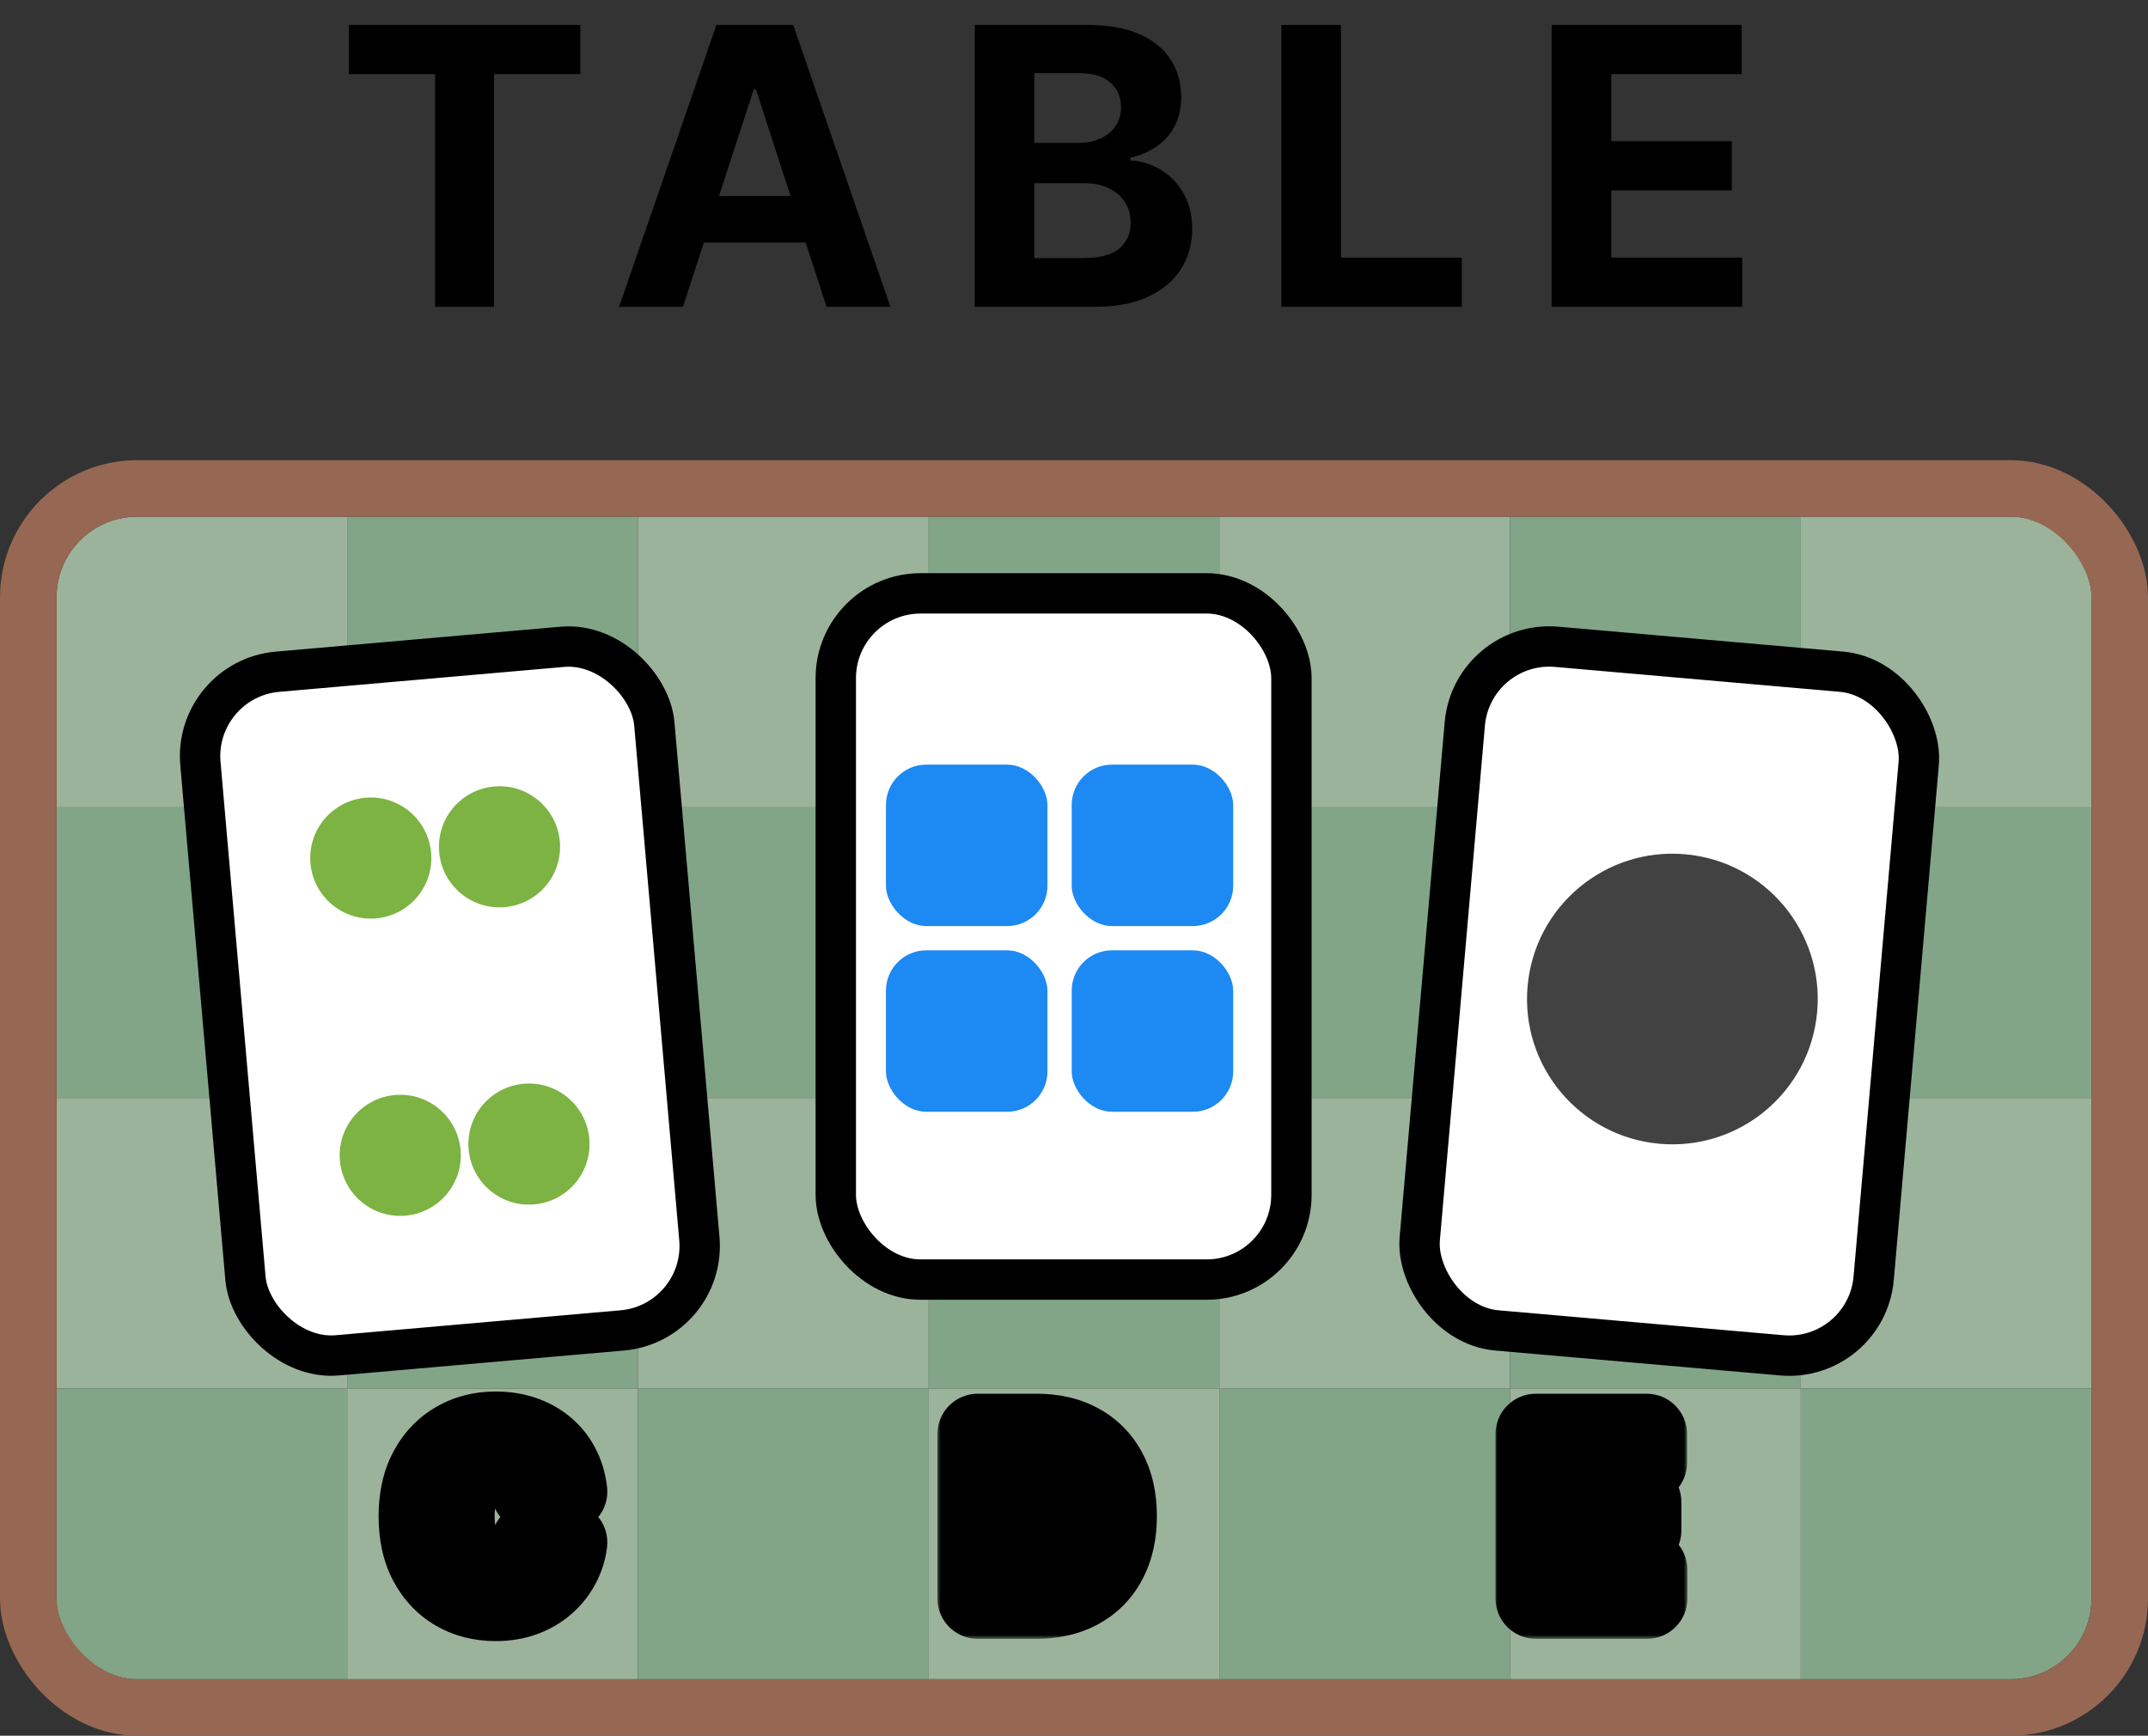 <svg width="266" height="215" viewBox="0 0 266 215" fill="none" xmlns="http://www.w3.org/2000/svg">
<rect x="0" y="0" width="266" height="215" fill="#333333" stroke="none"/>
<g clip-path="url(#clip0_154_8774)">
<path d="M43 64L7 64L7 100L43 100L43 64Z" fill="#9BB39B"/>
<path d="M79 64L43 64L43 100L79 100L79 64Z" fill="#82A588"/>
<path d="M115 64L79 64L79 100L115 100L115 64Z" fill="#9BB39B"/>
<path d="M151 64L115 64L115 100L151 100L151 64Z" fill="#82A588"/>
<path d="M187 64L151 64L151 100L187 100L187 64Z" fill="#9BB39B"/>
<path d="M223 64L187 64L187 100L223 100L223 64Z" fill="#82A588"/>
<path d="M259 64L223 64L223 100L259 100L259 64Z" fill="#9BB39B"/>
<path d="M43 100L7 100L7 136L43 136L43 100Z" fill="#82A588"/>
<path d="M79 100L43 100L43 136L79 136L79 100Z" fill="#9BB39B"/>
<path d="M115 100L79 100L79 136L115 136L115 100Z" fill="#82A588"/>
<path d="M151 100L115 100L115 136L151 136L151 100Z" fill="#9BB39B"/>
<path d="M187 100L151 100L151 136L187 136L187 100Z" fill="#82A588"/>
<path d="M223 100L187 100L187 136L223 136L223 100Z" fill="#9BB39B"/>
<path d="M259 100L223 100L223 136L259 136L259 100Z" fill="#82A588"/>
<path d="M43 136L7 136L7 172L43 172L43 136Z" fill="#9BB39B"/>
<path d="M79 136L43 136L43 172L79 172L79 136Z" fill="#82A588"/>
<path d="M115 136L79 136L79 172L115 172L115 136Z" fill="#9BB39B"/>
<path d="M151 136L115 136L115 172L151 172L151 136Z" fill="#82A588"/>
<path d="M187 136L151 136L151 172L187 172L187 136Z" fill="#9BB39B"/>
<path d="M223 136L187 136L187 172L223 172L223 136Z" fill="#82A588"/>
<path d="M259 136L223 136L223 172L259 172L259 136Z" fill="#9BB39B"/>
<path d="M43 172L7 172L7 208L43 208L43 172Z" fill="#82A588"/>
<path d="M79 172L43 172L43 208L79 208L79 172Z" fill="#9BB39B"/>
<path d="M115 172L79 172L79 208L115 208L115 172Z" fill="#82A588"/>
<path d="M151 172L115 172L115 208L151 208L151 172Z" fill="#9BB39B"/>
<path d="M187 172L151 172L151 208L187 208L187 172Z" fill="#82A588"/>
<path d="M223 172L187 172L187 208L223 208L223 172Z" fill="#9BB39B"/>
<path d="M259 172L223 172L223 208L259 208L259 172Z" fill="#82A588"/>
</g>
<rect x="3.5" y="60.5" width="259" height="151" rx="13.5" stroke="#966753" stroke-width="7"/>
<path d="M43.193 9.176L43.193 3.091L71.864 3.091L71.864 9.176L61.176 9.176L61.176 38L53.881 38L53.881 9.176L43.193 9.176ZM84.577 38L76.668 38L88.719 3.091L98.23 3.091L110.264 38L102.355 38L93.611 11.068L93.338 11.068L84.577 38ZM84.082 24.278L102.764 24.278L102.764 30.04L84.082 30.04L84.082 24.278ZM120.706 38L120.706 3.091L134.683 3.091C137.251 3.091 139.393 3.472 141.109 4.233C142.825 4.994 144.115 6.051 144.979 7.403C145.842 8.744 146.274 10.29 146.274 12.04C146.274 13.403 146.001 14.602 145.456 15.636C144.911 16.659 144.161 17.5 143.206 18.159C142.263 18.807 141.183 19.267 139.967 19.54L139.967 19.881C141.297 19.938 142.541 20.312 143.7 21.006C144.871 21.699 145.82 22.671 146.547 23.921C147.274 25.159 147.638 26.636 147.638 28.352C147.638 30.205 147.178 31.858 146.257 33.312C145.348 34.756 144.001 35.898 142.217 36.739C140.433 37.58 138.234 38 135.621 38L120.706 38ZM128.087 31.966L134.104 31.966C136.161 31.966 137.661 31.574 138.604 30.79C139.547 29.994 140.018 28.938 140.018 27.619C140.018 26.653 139.786 25.801 139.32 25.062C138.854 24.324 138.189 23.744 137.325 23.324C136.473 22.903 135.456 22.693 134.274 22.693L128.087 22.693L128.087 31.966ZM128.087 17.699L133.558 17.699C134.57 17.699 135.467 17.523 136.251 17.171C137.047 16.807 137.672 16.296 138.126 15.636C138.592 14.977 138.825 14.188 138.825 13.267C138.825 12.006 138.376 10.989 137.479 10.216C136.592 9.443 135.331 9.057 133.695 9.057L128.087 9.057L128.087 17.699ZM158.68 38L158.68 3.091L166.061 3.091L166.061 31.915L181.027 31.915L181.027 38L158.68 38ZM192.155 38L192.155 3.091L215.677 3.091L215.677 9.176L199.535 9.176L199.535 17.494L214.467 17.494L214.467 23.58L199.535 23.58L199.535 31.915L215.746 31.915L215.746 38L192.155 38Z" fill="black"/>
<rect x="182.311" y="79.203" width="56.425" height="85" rx="10.5" transform="rotate(5 182.311 79.203)" fill="white" stroke="black" stroke-width="5"/>
<circle cx="207.101" cy="123.746" r="18" transform="rotate(5 207.101 123.746)" fill="#424242"/>
<rect x="23.903" y="84.121" width="56.425" height="85" rx="10.5" transform="rotate(-5 23.903 84.121)" fill="white" stroke="black" stroke-width="5"/>
<circle cx="49.566" cy="143.108" r="7.5" transform="rotate(-5 49.566 143.108)" fill="#7CB342"/>
<circle cx="65.506" cy="141.714" r="7.5" transform="rotate(-5 65.506 141.714)" fill="#7CB342"/>
<circle cx="61.858" cy="104.892" r="7.5" transform="rotate(-5 61.858 104.892)" fill="#7CB342"/>
<circle cx="45.918" cy="106.286" r="7.5" transform="rotate(-5 45.918 106.286)" fill="#7CB342"/>
<rect x="103.5" y="73.5" width="56.425" height="85" rx="10.5" fill="white" stroke="black" stroke-width="5"/>
<rect x="109.713" y="117.713" width="20" height="20" rx="5" fill="#1D89F3"/>
<rect x="109.713" y="94.713" width="20" height="20" rx="5" fill="#1D89F3"/>
<rect x="132.713" y="117.713" width="20" height="20" rx="5" fill="#1D89F3"/>
<rect x="132.713" y="94.713" width="20" height="20" rx="5" fill="#1D89F3"/>
<mask id="path-44-outside-1_154_8774" maskUnits="userSpaceOnUse" x="46" y="172" width="30" height="32" fill="black">
<rect fill="white" x="46" y="172" width="30" height="32"/>
<path d="M70.21 184.766L65.855 184.766C65.775 184.202 65.613 183.702 65.368 183.264C65.122 182.82 64.807 182.442 64.423 182.131C64.038 181.819 63.594 181.58 63.091 181.415C62.593 181.249 62.053 181.166 61.47 181.166C60.416 181.166 59.498 181.428 58.716 181.952C57.933 182.469 57.327 183.224 56.896 184.219C56.465 185.206 56.25 186.406 56.25 187.818C56.25 189.27 56.465 190.49 56.896 191.477C57.334 192.465 57.943 193.211 58.725 193.714C59.508 194.218 60.413 194.47 61.44 194.47C62.017 194.47 62.55 194.394 63.041 194.241C63.538 194.089 63.979 193.867 64.363 193.575C64.748 193.277 65.066 192.916 65.318 192.491C65.576 192.067 65.755 191.583 65.855 191.04L70.21 191.06C70.097 191.994 69.816 192.896 69.365 193.764C68.921 194.626 68.321 195.398 67.565 196.081C66.816 196.757 65.921 197.294 64.88 197.692C63.846 198.083 62.676 198.278 61.37 198.278C59.554 198.278 57.93 197.867 56.498 197.045C55.073 196.223 53.946 195.034 53.117 193.476C52.296 191.918 51.885 190.032 51.885 187.818C51.885 185.598 52.302 183.708 53.137 182.151C53.973 180.593 55.106 179.406 56.538 178.591C57.97 177.769 59.581 177.358 61.37 177.358C62.55 177.358 63.644 177.524 64.652 177.855C65.666 178.187 66.564 178.67 67.346 179.307C68.128 179.937 68.765 180.709 69.255 181.624C69.752 182.538 70.071 183.586 70.21 184.766Z"/>
</mask>
<path d="M70.21 184.766L65.855 184.766C65.775 184.202 65.613 183.702 65.368 183.264C65.122 182.82 64.807 182.442 64.423 182.131C64.038 181.819 63.594 181.58 63.091 181.415C62.593 181.249 62.053 181.166 61.47 181.166C60.416 181.166 59.498 181.428 58.716 181.952C57.933 182.469 57.327 183.224 56.896 184.219C56.465 185.206 56.25 186.406 56.25 187.818C56.25 189.27 56.465 190.49 56.896 191.477C57.334 192.465 57.943 193.211 58.725 193.714C59.508 194.218 60.413 194.47 61.44 194.47C62.017 194.47 62.55 194.394 63.041 194.241C63.538 194.089 63.979 193.867 64.363 193.575C64.748 193.277 65.066 192.916 65.318 192.491C65.576 192.067 65.755 191.583 65.855 191.04L70.21 191.06C70.097 191.994 69.816 192.896 69.365 193.764C68.921 194.626 68.321 195.398 67.565 196.081C66.816 196.757 65.921 197.294 64.88 197.692C63.846 198.083 62.676 198.278 61.37 198.278C59.554 198.278 57.93 197.867 56.498 197.045C55.073 196.223 53.946 195.034 53.117 193.476C52.296 191.918 51.885 190.032 51.885 187.818C51.885 185.598 52.302 183.708 53.137 182.151C53.973 180.593 55.106 179.406 56.538 178.591C57.97 177.769 59.581 177.358 61.37 177.358C62.55 177.358 63.644 177.524 64.652 177.855C65.666 178.187 66.564 178.67 67.346 179.307C68.128 179.937 68.765 180.709 69.255 181.624C69.752 182.538 70.071 183.586 70.21 184.766Z" fill="white"/>
<path d="M70.21 184.766L70.21 189.766C71.638 189.766 72.998 189.155 73.947 188.088C74.896 187.02 75.343 185.598 75.175 184.18L70.21 184.766ZM65.855 184.766L60.904 185.465C61.252 187.931 63.363 189.766 65.855 189.766L65.855 184.766ZM65.368 183.264L60.991 185.681C60.996 185.691 61.001 185.7 61.006 185.709L65.368 183.264ZM64.423 182.131L61.275 186.015L61.275 186.015L64.423 182.131ZM63.091 181.415L61.509 186.158C61.516 186.16 61.522 186.162 61.528 186.164L63.091 181.415ZM58.716 181.952L61.473 186.123C61.481 186.117 61.489 186.112 61.497 186.107L58.716 181.952ZM56.896 184.219L61.479 186.218L61.484 186.207L56.896 184.219ZM56.896 191.477L52.313 193.477C52.317 193.485 52.321 193.494 52.324 193.502L56.896 191.477ZM58.725 193.714L56.018 197.918L56.018 197.918L58.725 193.714ZM63.041 194.241L61.575 189.461C61.569 189.463 61.563 189.465 61.557 189.467L63.041 194.241ZM64.363 193.575L67.385 197.559C67.4 197.548 67.414 197.537 67.428 197.526L64.363 193.575ZM65.318 192.491L61.048 189.89C61.038 189.906 61.028 189.922 61.019 189.939L65.318 192.491ZM65.855 191.04L65.878 186.04C63.455 186.029 61.372 187.757 60.936 190.14L65.855 191.04ZM70.21 191.06L75.174 191.658C75.345 190.242 74.903 188.82 73.959 187.751C73.015 186.682 71.659 186.066 70.233 186.06L70.21 191.06ZM69.365 193.764L64.927 191.461C64.925 191.465 64.922 191.469 64.92 191.474L69.365 193.764ZM67.565 196.081L70.915 199.793L70.917 199.791L67.565 196.081ZM64.88 197.692L66.649 202.368C66.654 202.366 66.66 202.364 66.665 202.362L64.88 197.692ZM56.498 197.045L54 201.377L54.009 201.382L56.498 197.045ZM53.117 193.476L48.695 195.809C48.698 195.814 48.701 195.819 48.703 195.824L53.117 193.476ZM53.137 182.151L57.544 184.513L57.544 184.513L53.137 182.151ZM56.538 178.591L59.012 182.936C59.017 182.933 59.022 182.93 59.027 182.927L56.538 178.591ZM64.652 177.855L63.089 182.605L63.099 182.608L64.652 177.855ZM67.346 179.307L64.191 183.185C64.197 183.191 64.204 183.196 64.211 183.201L67.346 179.307ZM69.255 181.624L64.849 183.986C64.853 183.995 64.858 184.003 64.862 184.011L69.255 181.624ZM70.21 179.766L65.855 179.766L65.855 189.766L70.21 189.766L70.21 179.766ZM70.806 184.067C70.651 182.972 70.315 181.865 69.729 180.819L61.006 185.709C60.91 185.539 60.899 185.433 60.904 185.465L70.806 184.067ZM69.745 180.847C69.196 179.854 68.468 178.973 67.571 178.246L61.275 186.015C61.216 185.968 61.158 185.911 61.106 185.849C61.054 185.786 61.017 185.728 60.991 185.681L69.745 180.847ZM67.571 178.246C66.682 177.526 65.692 177.007 64.653 176.665L61.528 186.164C61.517 186.161 61.483 186.148 61.435 186.123C61.386 186.096 61.331 186.061 61.275 186.015L67.571 178.246ZM64.672 176.671C63.611 176.318 62.53 176.166 61.47 176.166L61.47 186.166C61.525 186.166 61.551 186.17 61.554 186.171C61.557 186.171 61.54 186.168 61.509 186.158L64.672 176.671ZM61.47 176.166C59.548 176.166 57.636 176.658 55.934 177.797L61.497 186.107C61.476 186.121 61.451 186.135 61.425 186.147C61.398 186.159 61.376 186.167 61.362 186.171C61.348 186.175 61.347 186.174 61.363 186.172C61.379 186.17 61.413 186.166 61.47 186.166L61.47 176.166ZM55.958 177.781C54.247 178.912 53.063 180.489 52.308 182.231L61.484 186.207C61.542 186.072 61.58 186.027 61.573 186.036C61.57 186.04 61.559 186.053 61.54 186.07C61.521 186.088 61.498 186.106 61.473 186.123L55.958 177.781ZM52.313 182.219C51.536 184.001 51.25 185.922 51.25 187.818L61.25 187.818C61.25 186.891 61.394 186.412 61.479 186.218L52.313 182.219ZM51.25 187.818C51.25 189.732 51.529 191.68 52.313 193.477L61.479 189.478C61.401 189.299 61.25 188.807 61.25 187.818L51.25 187.818ZM52.324 193.502C53.092 195.235 54.289 196.805 56.018 197.918L61.433 189.511C61.462 189.53 61.489 189.55 61.511 189.57C61.534 189.591 61.547 189.606 61.552 189.612C61.563 189.625 61.526 189.585 61.468 189.452L52.324 193.502ZM56.018 197.918C57.691 198.995 59.556 199.47 61.44 199.47L61.44 189.47C61.388 189.47 61.355 189.467 61.339 189.465C61.323 189.463 61.322 189.462 61.332 189.464C61.342 189.467 61.359 189.473 61.379 189.482C61.4 189.491 61.418 189.501 61.433 189.511L56.018 197.918ZM61.44 199.47C62.459 199.47 63.499 199.335 64.525 199.016L61.557 189.467C61.602 189.453 61.574 189.47 61.44 189.47L61.44 199.47ZM64.507 199.022C65.522 198.711 66.498 198.232 67.385 197.559L61.341 189.592C61.397 189.55 61.45 189.518 61.495 189.495C61.539 189.473 61.568 189.463 61.575 189.461L64.507 199.022ZM67.428 197.526C68.315 196.838 69.05 196 69.617 195.044L61.019 189.939C61.047 189.89 61.087 189.834 61.138 189.776C61.189 189.718 61.244 189.667 61.298 189.625L67.428 197.526ZM69.588 195.093C70.198 194.091 70.576 193.018 70.773 191.939L60.936 190.14C60.935 190.149 60.954 190.044 61.048 189.89L69.588 195.093ZM65.832 196.04L70.187 196.06L70.233 186.06L65.878 186.04L65.832 196.04ZM65.246 190.461C65.208 190.777 65.112 191.103 64.927 191.461L73.802 196.068C74.519 194.688 74.987 193.211 75.174 191.658L65.246 190.461ZM64.92 191.474C64.766 191.774 64.545 192.071 64.213 192.371L70.917 199.791C72.097 198.725 73.076 197.478 73.809 196.055L64.92 191.474ZM64.215 192.369C63.969 192.591 63.62 192.821 63.095 193.021L66.665 202.362C68.222 201.767 69.663 200.923 70.915 199.793L64.215 192.369ZM63.112 193.015C62.735 193.158 62.179 193.278 61.37 193.278L61.37 203.278C63.173 203.278 64.958 203.008 66.649 202.368L63.112 193.015ZM61.37 193.278C60.338 193.278 59.588 193.054 58.988 192.709L54.009 201.382C56.273 202.681 58.77 203.278 61.37 203.278L61.37 193.278ZM58.996 192.714C58.442 192.395 57.953 191.92 57.532 191.128L48.703 195.824C49.939 198.147 51.704 200.052 54 201.377L58.996 192.714ZM57.54 191.142C57.182 190.465 56.885 189.424 56.885 187.818L46.885 187.818C46.885 190.641 47.409 193.371 48.695 195.809L57.54 191.142ZM56.885 187.818C56.885 186.215 57.186 185.181 57.544 184.513L48.731 179.788C47.419 182.235 46.885 184.98 46.885 187.818L56.885 187.818ZM57.544 184.513C57.968 183.722 58.458 183.251 59.012 182.936L54.064 174.246C51.754 175.561 49.977 177.464 48.731 179.788L57.544 184.513ZM59.027 182.927C59.639 182.576 60.378 182.358 61.37 182.358L61.37 172.358C58.783 172.358 56.301 172.962 54.049 174.255L59.027 182.927ZM61.37 182.358C62.079 182.358 62.639 182.457 63.089 182.605L66.214 173.105C64.649 172.591 63.022 172.358 61.37 172.358L61.37 182.358ZM63.099 182.608C63.564 182.76 63.912 182.958 64.191 183.185L70.502 175.428C69.216 174.383 67.768 173.613 66.205 173.102L63.099 182.608ZM64.211 183.201C64.453 183.397 64.664 183.642 64.849 183.986L73.662 179.261C72.865 177.776 71.804 176.476 70.482 175.412L64.211 183.201ZM64.862 184.011C65.016 184.294 65.169 184.715 65.244 185.351L75.175 184.18C74.972 182.457 74.489 180.783 73.648 179.236L64.862 184.011Z" fill="black" mask="url(#path-44-outside-1_154_8774)"/>
<mask id="path-46-outside-2_154_8774" maskUnits="userSpaceOnUse" x="116" y="172" width="28" height="31" fill="black">
<rect fill="white" x="116" y="172" width="28" height="31"/>
<path d="M128.303 198L121.084 198L121.084 177.636L128.363 177.636C130.411 177.636 132.174 178.044 133.653 178.859C135.131 179.668 136.268 180.831 137.063 182.349C137.865 183.867 138.266 185.684 138.266 187.798C138.266 189.92 137.865 191.742 137.063 193.267C136.268 194.792 135.124 195.962 133.633 196.777C132.148 197.592 130.371 198 128.303 198ZM125.39 194.311L128.124 194.311C129.397 194.311 130.467 194.086 131.336 193.635C132.211 193.178 132.867 192.472 133.305 191.517C133.749 190.556 133.971 189.316 133.971 187.798C133.971 186.294 133.749 185.064 133.305 184.109C132.867 183.155 132.214 182.452 131.346 182.001C130.477 181.551 129.407 181.325 128.134 181.325L125.39 181.325L125.39 194.311Z"/>
</mask>
<path d="M128.303 198L121.084 198L121.084 177.636L128.363 177.636C130.411 177.636 132.174 178.044 133.653 178.859C135.131 179.668 136.268 180.831 137.063 182.349C137.865 183.867 138.266 185.684 138.266 187.798C138.266 189.92 137.865 191.742 137.063 193.267C136.268 194.792 135.124 195.962 133.633 196.777C132.148 197.592 130.371 198 128.303 198ZM125.39 194.311L128.124 194.311C129.397 194.311 130.467 194.086 131.336 193.635C132.211 193.178 132.867 192.472 133.305 191.517C133.749 190.556 133.971 189.316 133.971 187.798C133.971 186.294 133.749 185.064 133.305 184.109C132.867 183.155 132.214 182.452 131.346 182.001C130.477 181.551 129.407 181.325 128.134 181.325L125.39 181.325L125.39 194.311Z" fill="white"/>
<path d="M121.084 198L116.084 198C116.084 200.761 118.323 203 121.084 203L121.084 198ZM121.084 177.636L121.084 172.636C118.323 172.636 116.084 174.875 116.084 177.636L121.084 177.636ZM133.653 178.859L131.238 183.238C131.243 183.24 131.248 183.243 131.253 183.246L133.653 178.859ZM137.063 182.349L132.634 184.67C132.637 184.675 132.64 184.68 132.642 184.685L137.063 182.349ZM137.063 193.267L132.638 190.939C132.635 190.944 132.633 190.949 132.63 190.954L137.063 193.267ZM133.633 196.777L131.234 192.39L131.226 192.394L133.633 196.777ZM125.39 194.311L120.39 194.311C120.39 197.073 122.628 199.311 125.39 199.311L125.39 194.311ZM131.336 193.635L133.639 198.073C133.644 198.07 133.648 198.068 133.652 198.066L131.336 193.635ZM133.305 191.517L128.766 189.42C128.763 189.424 128.761 189.429 128.759 189.434L133.305 191.517ZM133.305 184.109L128.759 186.193C128.763 186.201 128.767 186.21 128.771 186.219L133.305 184.109ZM131.346 182.001L133.649 177.564L133.649 177.564L131.346 182.001ZM125.39 181.325L125.39 176.325C122.628 176.325 120.39 178.564 120.39 181.325L125.39 181.325ZM128.303 193L121.084 193L121.084 203L128.303 203L128.303 193ZM126.084 198L126.084 177.636L116.084 177.636L116.084 198L126.084 198ZM121.084 182.636L128.363 182.636L128.363 172.636L121.084 172.636L121.084 182.636ZM128.363 182.636C129.746 182.636 130.641 182.909 131.238 183.238L136.067 174.481C133.707 173.179 131.077 172.636 128.363 172.636L128.363 182.636ZM131.253 183.246C131.85 183.573 132.288 184.01 132.634 184.67L141.492 180.029C140.247 177.653 138.411 175.764 136.052 174.473L131.253 183.246ZM132.642 184.685C132.986 185.335 133.266 186.312 133.266 187.798L143.266 187.798C143.266 185.055 142.745 182.4 141.484 180.014L132.642 184.685ZM133.266 187.798C133.266 189.293 132.985 190.28 132.638 190.939L141.488 195.595C142.745 193.205 143.266 190.546 143.266 187.798L133.266 187.798ZM132.63 190.954C132.287 191.612 131.846 192.055 131.234 192.39L136.031 201.164C138.402 199.868 140.248 197.971 141.496 195.58L132.63 190.954ZM131.226 192.394C130.625 192.724 129.714 193 128.303 193L128.303 203C131.028 203 133.671 202.46 136.039 201.16L131.226 192.394ZM125.39 199.311L128.124 199.311L128.124 189.311L125.39 189.311L125.39 199.311ZM128.124 199.311C129.965 199.311 131.878 198.987 133.639 198.073L129.032 189.197C129.057 189.184 128.828 189.311 128.124 189.311L128.124 199.311ZM133.652 198.066C135.575 197.061 136.982 195.495 137.85 193.6L128.759 189.434C128.743 189.47 128.756 189.429 128.822 189.358C128.89 189.285 128.966 189.232 129.019 189.204L133.652 198.066ZM137.843 193.614C138.693 191.775 138.971 189.75 138.971 187.798L128.971 187.798C128.971 188.883 128.804 189.337 128.766 189.42L137.843 193.614ZM138.971 187.798C138.971 185.855 138.692 183.836 137.838 182L128.771 186.219C128.805 186.292 128.971 186.732 128.971 187.798L138.971 187.798ZM137.85 182.026C136.985 180.138 135.581 178.566 133.649 177.564L129.042 186.439C128.978 186.406 128.896 186.347 128.824 186.27C128.755 186.196 128.741 186.154 128.759 186.193L137.85 182.026ZM133.649 177.564C131.888 176.649 129.975 176.325 128.134 176.325L128.134 186.325C128.838 186.325 129.067 186.452 129.042 186.439L133.649 177.564ZM128.134 176.325L125.39 176.325L125.39 186.325L128.134 186.325L128.134 176.325ZM120.39 181.325L120.39 194.311L130.39 194.311L130.39 181.325L120.39 181.325Z" fill="black" mask="url(#path-46-outside-2_154_8774)"/>
<mask id="path-48-outside-3_154_8774" maskUnits="userSpaceOnUse" x="185" y="172" width="24" height="31" fill="black">
<rect fill="white" x="185" y="172" width="24" height="31"/>
<path d="M190.198 198L190.198 177.636L203.919 177.636L203.919 181.186L194.503 181.186L194.503 186.038L203.213 186.038L203.213 189.588L194.503 189.588L194.503 194.45L203.959 194.45L203.959 198L190.198 198Z"/>
</mask>
<path d="M190.198 198L190.198 177.636L203.919 177.636L203.919 181.186L194.503 181.186L194.503 186.038L203.213 186.038L203.213 189.588L194.503 189.588L194.503 194.45L203.959 194.45L203.959 198L190.198 198Z" fill="white"/>
<path d="M190.198 198L185.198 198C185.198 200.761 187.436 203 190.198 203L190.198 198ZM190.198 177.636L190.198 172.636C187.436 172.636 185.198 174.875 185.198 177.636L190.198 177.636ZM203.919 177.636L208.919 177.636C208.919 174.875 206.681 172.636 203.919 172.636L203.919 177.636ZM203.919 181.186L203.919 186.186C206.681 186.186 208.919 183.948 208.919 181.186L203.919 181.186ZM194.503 181.186L194.503 176.186C191.742 176.186 189.503 178.425 189.503 181.186L194.503 181.186ZM194.503 186.038L189.503 186.038C189.503 188.8 191.742 191.038 194.503 191.038L194.503 186.038ZM203.213 186.038L208.213 186.038C208.213 183.277 205.975 181.038 203.213 181.038L203.213 186.038ZM203.213 189.588L203.213 194.588C205.975 194.588 208.213 192.349 208.213 189.588L203.213 189.588ZM194.503 189.588L194.503 184.588C191.742 184.588 189.503 186.827 189.503 189.588L194.503 189.588ZM194.503 194.45L189.503 194.45C189.503 197.212 191.742 199.45 194.503 199.45L194.503 194.45ZM203.959 194.45L208.959 194.45C208.959 191.689 206.72 189.45 203.959 189.45L203.959 194.45ZM203.959 198L203.959 203C206.72 203 208.959 200.761 208.959 198L203.959 198ZM195.198 198L195.198 177.636L185.198 177.636L185.198 198L195.198 198ZM190.198 182.636L203.919 182.636L203.919 172.636L190.198 172.636L190.198 182.636ZM198.919 177.636L198.919 181.186L208.919 181.186L208.919 177.636L198.919 177.636ZM203.919 176.186L194.503 176.186L194.503 186.186L203.919 186.186L203.919 176.186ZM189.503 181.186L189.503 186.038L199.503 186.038L199.503 181.186L189.503 181.186ZM194.503 191.038L203.213 191.038L203.213 181.038L194.503 181.038L194.503 191.038ZM198.213 186.038L198.213 189.588L208.213 189.588L208.213 186.038L198.213 186.038ZM203.213 184.588L194.503 184.588L194.503 194.588L203.213 194.588L203.213 184.588ZM189.503 189.588L189.503 194.45L199.503 194.45L199.503 189.588L189.503 189.588ZM194.503 199.45L203.959 199.45L203.959 189.45L194.503 189.45L194.503 199.45ZM198.959 194.45L198.959 198L208.959 198L208.959 194.45L198.959 194.45ZM203.959 193L190.198 193L190.198 203L203.959 203L203.959 193Z" fill="black" mask="url(#path-48-outside-3_154_8774)"/>
<defs>
<clipPath id="clip0_154_8774">
<rect x="7" y="64" width="252" height="144" rx="10" fill="white"/>
</clipPath>
</defs>
</svg>
